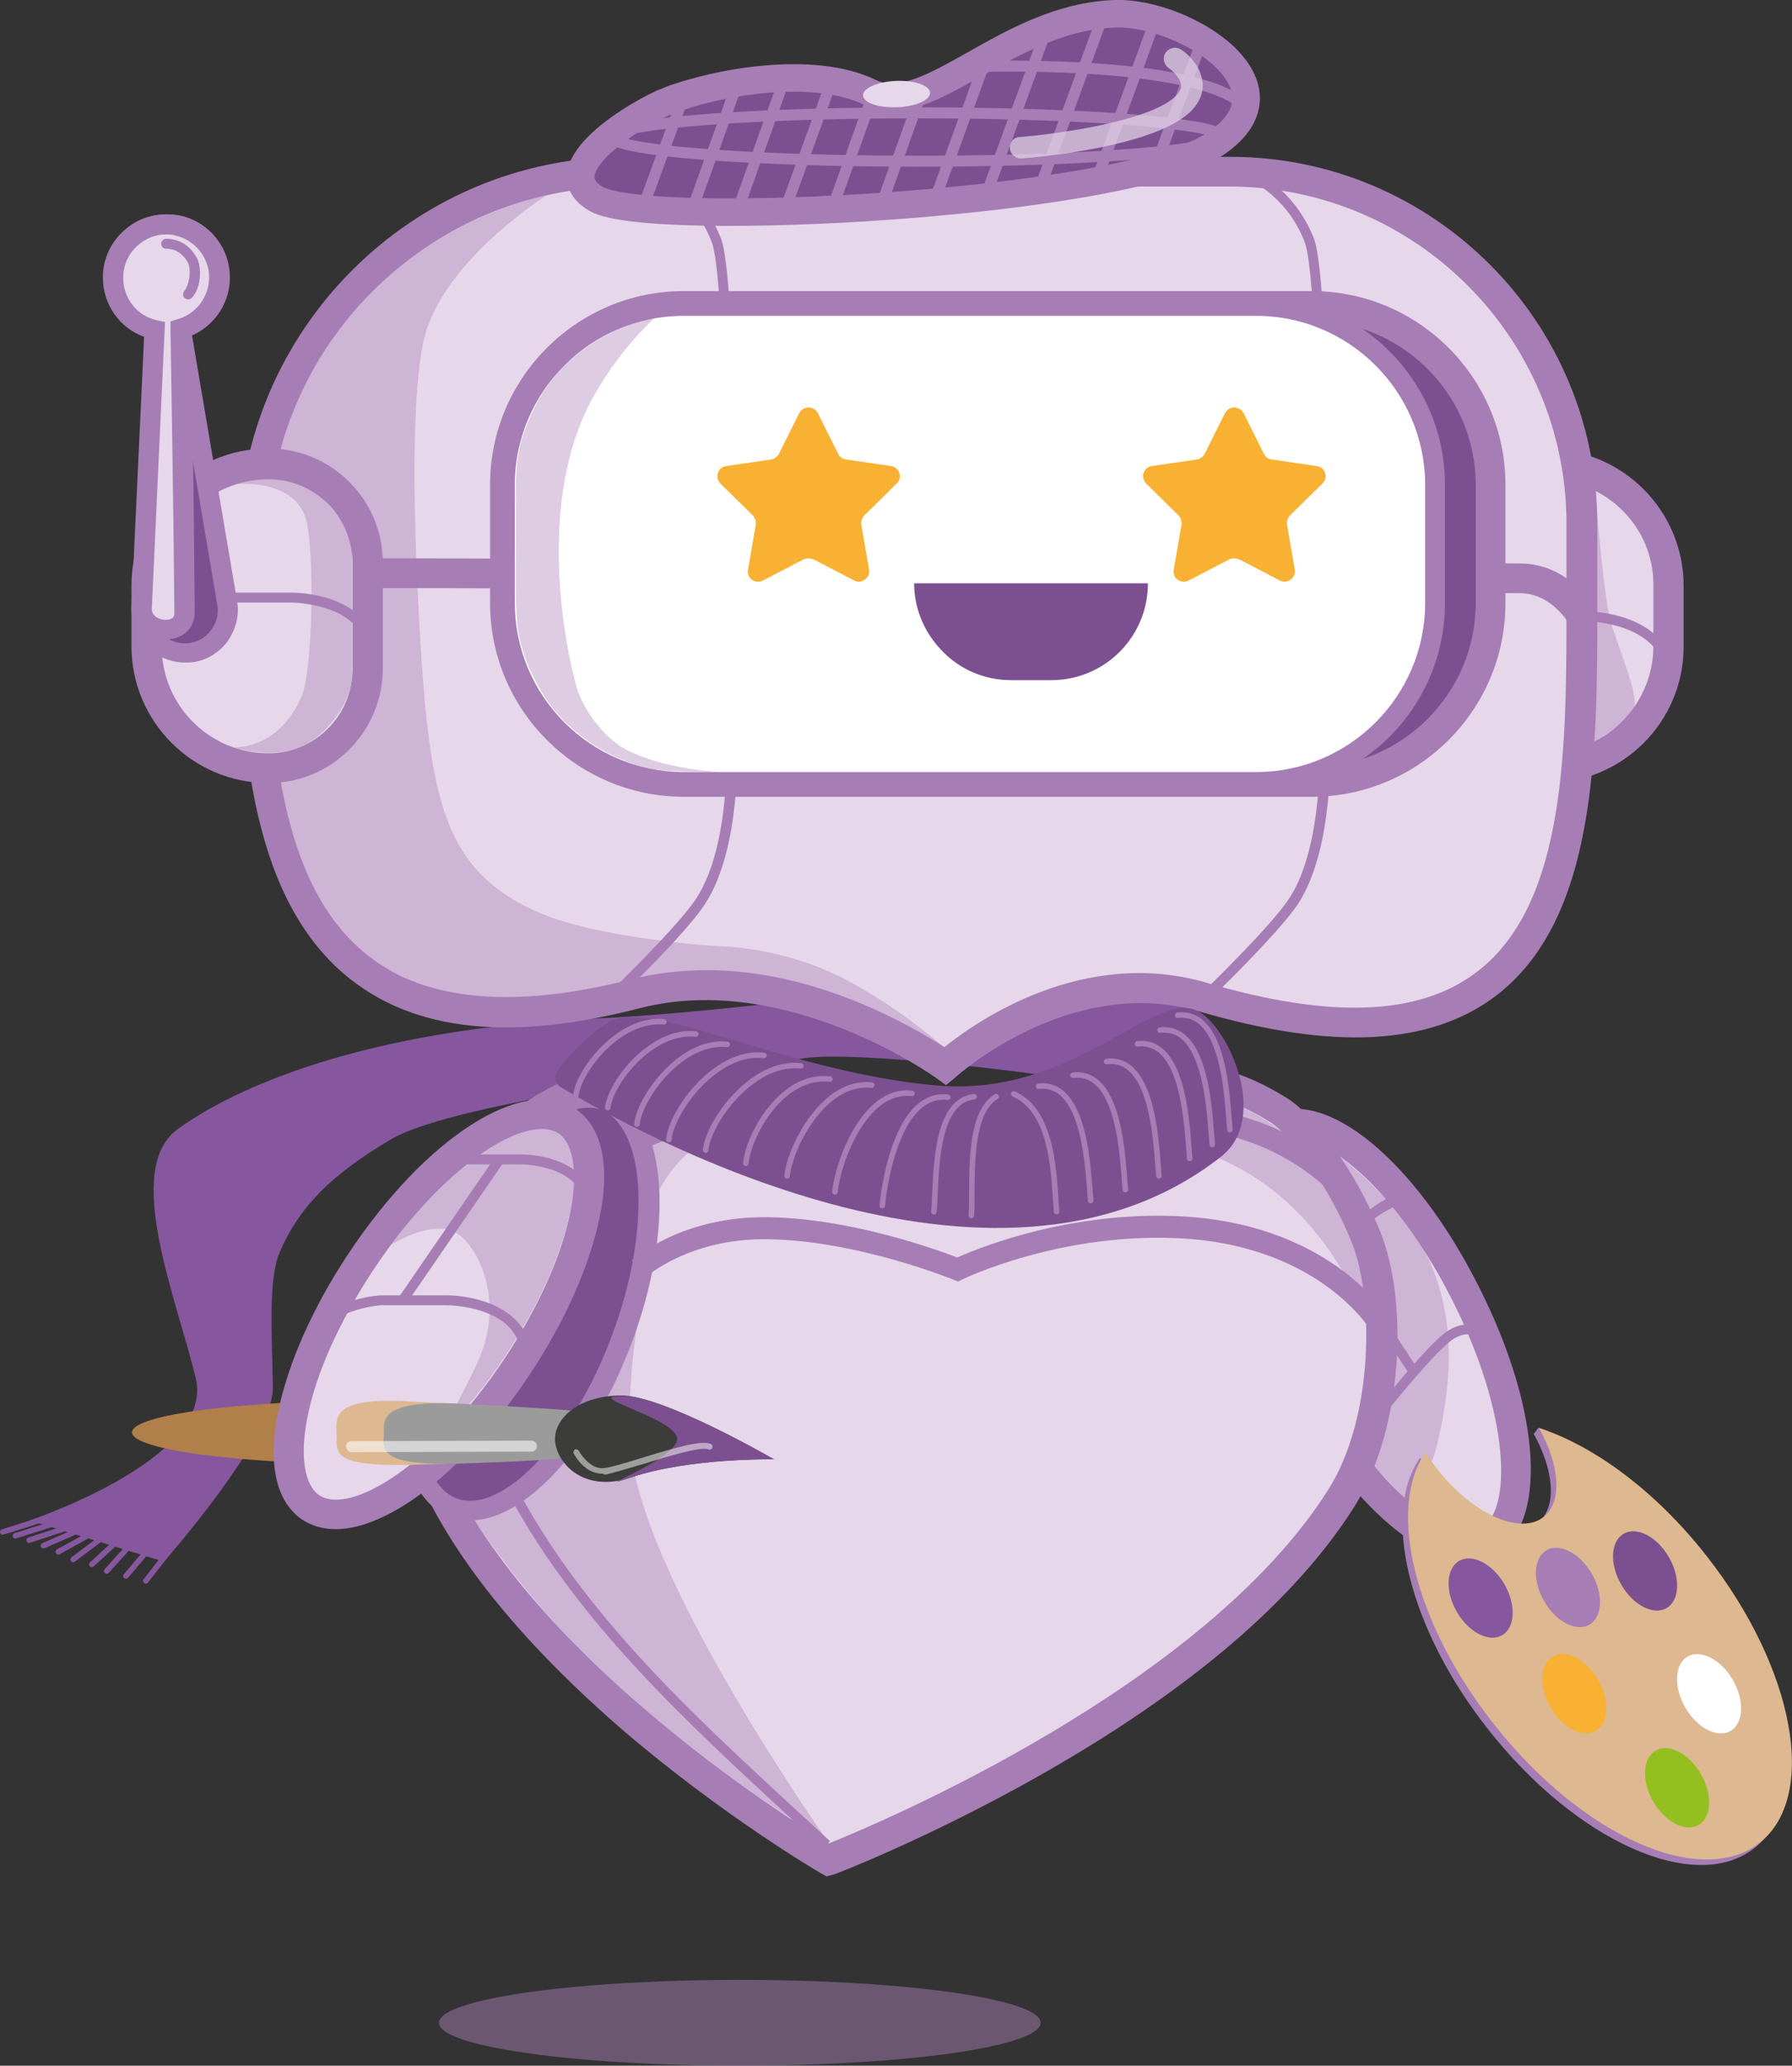 <svg id="Слой_1" xmlns="http://www.w3.org/2000/svg" viewBox="0 0 325.8 375.4"><rect x="0" y="0" width="325.8" height="375.4" fill="#333333" stroke="none"/><style>.st0{fill:#86579e}.st2{fill:#e6d7ea}.st3{fill:#a77db5}.st4{fill:#7c5090}.st5{fill:#fff}.st7{fill:#f8b133}.st8{opacity:.39;fill:#a77db5}.st11,.st9{fill:none;stroke:#a77db5;stroke-width:4;stroke-miterlimit:10}.st11{stroke-width:2}.st13{fill:#ddb890}.st14,.st15{fill:none;stroke-linecap:round;stroke-miterlimit:10}.st14{stroke-linejoin:round;stroke:#86579e}.st15{stroke:#a77db5}</style><path class="st0" d="M5.4 276.3s33.7-11.2 30.2-25.8-13.3-38-3.3-45.3c10-7.3 33.6-18.2 75.8-20.1s97.8-14.5 109.7-1.3c11.9 13.3 1.7 24 1.7 24s-9-8.6-18.8-10.6c-9.8-2.1-45-6.3-54.4-4.9-9.4 1.4-63 7.5-75.3 14.8-10.6 6.3-16.6 12.1-20.2 20.6-2.1 5-1.3 15.4-1.2 24.5.1 9.1-19.8 31.6-19.8 31.6l-24.4-7.5z"/><path d="M77.5 261.4c0 3.2 15.6 4.7-9 4.7S24 263.5 24 260.3s19.9-5.8 44.5-5.8 9 3.7 9 6.9z" fill="#b17f49"/><path class="st2" d="M281.2 139.6c-4.7 0-9-1.8-12.2-4.7-3.6-3.3-5.9-8.1-5.9-13.3v-19.1c0-5.4 2.4-10.2 6.1-13.5 3.2-2.8 7.4-4.5 12-4.5 5.2 0 10 1.8 13.8 4.8 5.1 4.1 8.4 10.3 8.4 17.3v11c0 6.4-2.7 12.2-7.1 16.3-4 3.5-9.3 5.7-15.1 5.7z"/><path class="st3" d="M281.2 142.3c-11.5 0-20.8-9.3-20.8-20.8v-19.1c0-11.5 9.3-20.8 20.8-20.8 13.7 0 24.9 11.1 24.9 24.9v11c0 13.7-11.1 24.8-24.9 24.8zm0-55.2c-8.5 0-15.3 6.9-15.3 15.3v19.1c0 8.5 6.9 15.3 15.3 15.3 10.7 0 19.4-8.7 19.4-19.4v-11c.1-10.6-8.6-19.3-19.4-19.3z"/><ellipse transform="rotate(-26.87 251.3 242.681)" class="st2" cx="251.3" cy="242.7" rx="17" ry="42.1"/><path class="st3" d="M266.9 283.7c-9.9 0-23.3-12.6-33.2-32.2-11.6-22.8-12.7-43.8-2.7-48.9 10-5.1 26.3 8.3 37.8 31.1 11.6 22.8 12.7 43.8 2.7 48.9-1.3.8-2.9 1.1-4.6 1.1zM235.8 207c-.8 0-1.6.2-2.3.5-6 3-5.4 20.9 5.1 41.6s24.5 31.7 30.5 28.7c6-3.1 5.4-20.9-5.1-41.6-9.3-18.4-21.4-29.2-28.2-29.2z"/><path class="st2" d="M218.6 181.2c-25.2-7.4-46.8 12.5-46.8 12.5s-27.9-20.4-56.1-13.1C51 197.2 46 149.2 46 107.3v-8.5c0-37.3 30.2-67.5 67.5-67.5h110c35.3 0 64 28.6 64 64v12c0 41.9 1.4 94.4-68.9 73.9z"/><path class="st3" d="M172 197.2l-1.8-1.3c-.3-.2-27.2-19.5-53.8-12.7-23.2 6-40.4 4.3-52.5-5.1-18-14-20.5-42.3-20.5-70.8v-8.5c0-38.7 31.5-70.3 70.3-70.3h110c36.8 0 66.7 29.9 66.7 66.7v14.4c0 27 0 57.5-18.6 71.5-11.9 8.9-29.5 9.8-53.8 2.7-23.4-6.8-44 11.7-44.2 11.9l-1.8 1.5zm-43.5-20.9c20.1 0 37.6 10.4 43.2 14 5.7-4.6 25.2-18.3 47.7-11.7 22.5 6.6 38.6 6 49-1.9 16.5-12.4 16.4-41.5 16.4-67.1V95.2c0-33.8-27.5-61.3-61.3-61.3h-110C77.8 34 48.7 63 48.7 98.8v8.5c0 27.1 2.2 54 18.4 66.5 10.5 8.2 26.6 9.6 47.9 4.1 4.6-1.1 9.1-1.6 13.5-1.6z"/><path class="st2" d="M232.6 201.8c-31.5-20.2-61.3 13.2-61.3 13.2s-49.5-42.4-84-4.1C33.7 270.4 150.5 338 150.5 338s68.1-25.9 93.3-65.9c8.7-13.9 8.9-36.2 4.5-47.2-4.6-11.6-11.9-20.6-15.7-23.1z"/><path class="st3" d="M150.3 341l-1.1-.6c-.2-.1-17.8-10.4-36.1-26.1-24.7-21.4-38.9-42.1-41.9-61.7-2.5-15.7 2.3-30.3 14.2-43.4 31.9-35.3 76-5.2 85.8 2.3 7.1-6.9 34.4-30.1 63-11.8 4.7 3 12.2 12.9 16.8 24.3 5 12.5 4.2 35.4-4.7 49.7-10.7 17-29.9 33.4-57 48.8-20.1 11.4-37.4 18.1-37.6 18.1l-1.4.4zm-28.4-143.4c-12.6 0-23.5 5.1-32.6 15.2-10.7 11.9-15 25-12.8 38.9 6.4 40.8 65.4 77.9 74.2 83.3 9.2-3.7 68.2-28.5 90.8-64.3 8.4-13.3 8.2-35.1 4.3-44.8-4.3-10.8-11.3-19.6-14.6-21.8-12.1-7.8-25.5-8.1-39.6-.9-10.8 5.5-18.1 13.6-18.2 13.6l-1.8 2-2-1.7c-.1-.1-12.3-10.4-28.3-16-6.8-2.4-13.3-3.5-19.4-3.5zM285.2 113.3c-.1-.2-3.2-5.5-8.9-5.5-2.1 0-17.1-.1-38.4-.2-60.4-.3-172.9-.9-179.7-.7-7.2.2-8.8 3-8.8 3l-4.9-2.3c.3-.6 2.8-5.8 13.6-6.1 7-.2 119.5.4 179.9.7 21.3.1 36.3.2 38.4.2 8.9 0 13.5 8 13.7 8.3l-4.9 2.6z"/><path class="st3" d="M111.7 182.1l-1.3-1.3c.1-.1 13-12.5 16.3-17.7 6.2-9.7 5.4-27.9 5.4-28.1 0-.9.6-82.4-2.7-91-3.4-9-11.3-12-11.4-12l.6-1.7c.4.1 8.7 3.3 12.5 13.1 3.4 9 2.9 88.3 2.9 91.6 0 .7.8 18.9-5.7 29.1-3.4 5.4-16 17.5-16.6 18zM219.5 182.1l-1.3-1.3c.1-.1 13-12.5 16.3-17.7 6.2-9.7 5.4-27.9 5.4-28.1 0-.9.6-82.4-2.7-91-3.4-9-11.3-12-11.4-12l.6-1.7c.4.1 8.7 3.3 12.5 13.1 3.4 9 2.9 88.3 2.9 91.6 0 .7.8 18.9-5.7 29.1-3.5 5.4-16.1 17.5-16.6 18z"/><path class="st4" d="M238.5 142H124.3c-7.7 0-14.8-2.7-20.4-7.2-7.4-6-12.1-15.1-12.1-25.3V88.1c0-8.2 3.1-15.8 8.1-21.5 6-6.7 14.7-11 24.4-11h114.2c9.6 0 18.3 4.2 24.2 10.9 5.1 5.7 8.2 13.3 8.2 21.6v21.5c0 9.5-4.1 18-10.5 23.9-5.7 5.3-13.4 8.5-21.9 8.5z"/><path class="st3" d="M238.5 144.8H124.3c-19.4 0-35.2-15.8-35.2-35.2V88.1c0-19.4 15.8-35.2 35.2-35.2h114.2c19.4 0 35.2 15.8 35.2 35.2v21.5c0 19.4-15.8 35.2-35.2 35.2zM124.3 58.3c-16.4 0-29.8 13.4-29.8 29.8v21.5c0 16.4 13.4 29.8 29.8 29.8h114.2c16.4 0 29.8-13.4 29.8-29.8V88.1c0-16.4-13.4-29.8-29.8-29.8H124.3z"/><path class="st5" d="M228.4 142H124.3c-7.7 0-14.8-2.7-20.4-7.2-7.4-6-12.1-15.1-12.1-25.3V88.1C91.8 78 96.5 69 103.7 63c5.6-4.6 12.8-7.4 20.7-7.4h104.1c9.9 0 18.7 4.4 24.7 11.4 4.9 5.7 7.8 13 7.8 21.1v21.5c0 9-3.6 17.1-9.5 23s-14.1 9.4-23.1 9.4z"/><path class="st3" d="M228.4 143.9H124.3c-18.9 0-34.3-15.4-34.3-34.3V88.1c0-18.9 15.4-34.3 34.3-34.3h104.1c18.9 0 34.3 15.4 34.3 34.3v21.5c0 18.9-15.3 34.3-34.3 34.3zM124.3 57.4c-16.9 0-30.7 13.8-30.7 30.7v21.5c0 16.9 13.8 30.7 30.7 30.7h104.1c16.9 0 30.7-13.8 30.7-30.7V88.1c0-16.9-13.8-30.7-30.7-30.7H124.3zM303.2 124.6c-.1-3.2-1.2-5.8-3.2-7.7-4.5-4.2-12.3-4-12.4-4l-.1-1.8c.3 0 8.6-.3 13.7 4.5 2.4 2.3 3.7 5.3 3.8 9h-1.8z"/><ellipse cx="134.5" cy="367.6" rx="54.7" ry="7.8" opacity=".5" fill="#a77db5"/><path class="st4" d="M191.2 123.6h-7.4c-4.9 0-9.3-2-12.4-5.2-3.2-3.2-5.2-7.6-5.2-12.4h42.5c0 4.6-1.7 8.7-4.6 11.9-3.1 3.4-7.7 5.7-12.9 5.7z"/><path class="st7" d="M146 101.7l-7.3 3.8c-1.4.7-3-.4-2.7-2l1.4-8.1c.1-.6-.1-1.2-.5-1.7l-5.9-5.8c-1.1-1.1-.5-3 1-3.2l8.2-1.2c.6-.1 1.1-.5 1.4-1l3.7-7.4c.7-1.4 2.7-1.4 3.4 0l3.7 7.4c.3.6.8.9 1.4 1l8.2 1.2c1.5.2 2.2 2.1 1 3.2l-5.9 5.8c-.4.4-.6 1.1-.5 1.7l1.4 8.1c.3 1.5-1.4 2.7-2.7 2l-7.3-3.8c-.8-.3-1.5-.3-2 0zM223.4 101.7l-7.3 3.8c-1.4.7-3-.4-2.7-2l1.4-8.1c.1-.6-.1-1.2-.5-1.7l-5.9-5.8c-1.1-1.1-.5-3 1-3.2l8.2-1.2c.6-.1 1.1-.5 1.4-1l3.7-7.4c.7-1.4 2.7-1.4 3.4 0l3.7 7.4c.3.6.8.9 1.4 1l8.2 1.2c1.5.2 2.2 2.1 1 3.2l-5.9 5.8c-.4.4-.6 1.1-.5 1.7l1.4 8.1c.3 1.5-1.4 2.7-2.7 2l-7.3-3.8c-.8-.3-1.4-.3-2 0z"/><path class="st3" d="M149.7 335.9c-2.1-1.9-4.2-3.8-6.3-5.8-18.6-17.2-37.9-34.9-50.4-57.6l1.6-.9c12.3 22.5 31.5 40.1 50 57.2 2.1 1.9 4.2 3.8 6.3 5.8l-1.2 1.3z"/><ellipse transform="rotate(-69.617 96.24 236.973)" class="st4" cx="96.2" cy="237" rx="39.5" ry="18"/><path class="st3" d="M85.5 276.3c-1.3 0-2.5-.2-3.6-.6-5.2-1.9-8.4-7.9-9.1-16.8-.6-8.4 1.1-18.6 4.9-28.8 3.8-10.1 9.1-19 15.1-25 6.3-6.3 12.7-8.8 17.9-6.8 5.2 1.9 8.4 7.9 9.1 16.8.6 8.4-1.1 18.6-4.9 28.8-7.2 19.3-19.5 32.4-29.4 32.4zm21.5-75c-3.4 0-7.5 2.2-11.7 6.4-5.6 5.6-10.7 14-14.3 23.7-3.6 9.6-5.2 19.3-4.7 27.2.5 7.3 3 12.3 6.7 13.7 8.2 3.1 21.2-10.5 28.3-29.7 3.6-9.6 5.2-19.3 4.7-27.2-.5-7.3-3-12.3-6.7-13.7-.7-.3-1.5-.4-2.3-.4z"/><ellipse transform="rotate(-56.427 79.788 238.826)" class="st2" cx="79.8" cy="238.8" rx="42.1" ry="17.1"/><path class="st3" d="M61 277.9c-2.2 0-4.3-.6-6-1.7-4.8-3.2-6.4-10.2-4.4-19.8 1.8-8.7 6.3-18.9 12.7-28.5 14.1-21.3 31.9-32.6 41.3-26.4 4.8 3.2 6.4 10.2 4.4 19.8-1.8 8.7-6.3 18.9-12.7 28.5-11.5 17.3-25.5 28.1-35.3 28.1zm6.8-47c-6 9.1-10.3 18.5-11.9 26.6-1.4 7-.6 12.3 2.1 14.2 5.7 3.8 20.9-5.5 33.8-24.9 6-9.1 10.3-18.5 11.9-26.6 1.4-7 .6-12.3-2.1-14.2-5.7-3.8-21 5.5-33.8 24.9z"/><path class="st3" d="M72.2 221.5c-.2-2.9.6-5.4 2.3-7.3 3.6-4 10-4.3 10.3-4.4h10c4.6 0 13.3 2.1 13.3 10h-1.8c0-8.1-11.4-8.2-11.5-8.2h-10s-5.9.3-9 3.8c-1.4 1.6-2 3.6-1.8 6l-1.8.1zM54.6 249c-.2-3.4.7-6.2 2.7-8.5 4.2-4.7 11.7-5.1 12-5.1h11.8c5.4 0 15.5 2.4 15.5 11.6h-1.8c0-9.7-13.1-9.8-13.7-9.8H69.3s-7 .4-10.7 4.5c-1.7 1.9-2.4 4.3-2.2 7.1l-1.8.2z"/><path transform="rotate(-55.503 82.035 223.537)" class="st3" d="M66.5 222.6h31v1.8h-31z"/><path class="st8" d="M149.4 176c-5.6-2.3-12.7-3.8-17.8-4-5.1-.2-23.4-1.9-33-5.9-15.2-6.3-18.9-16.7-21-34.9-1-8.2-4.5-57.9 0-71.4s21.9-24.4 21.9-24.4S81.8 39 68.7 51.9c-4 4-7.4 8.1-10.2 12.6-3.2 5.2-6 11-7.7 17.1-4 15-3.5 32-1.4 50.4 2.3 19.3 6.6 29.8 12.4 36.7 2.7 3.2 5.8 6 9.6 7.9 3.4 1.7 6.5 3 10.8 3.8 6.6 1.2 12.3.9 17.3.4 7.7-.8 12.2-2.2 17.7-3.3 2.1-.5 5.1-.9 8.7-1.1 2-.1 4.1 0 6.4.1 6.3.1 16.5 2.8 21.7 4.9 2 .8 5.7 2.3 9.1 4 4.5 2.3 8.5 4.9 8.5 4.9s-11-9.7-22.2-14.3z"/><path class="st2" d="M48.8 139.6c-6.6 0-12.5-2.9-16.5-7.4-3.5-3.9-5.6-9.1-5.6-14.7v-11c0-7.6 3.8-14.3 9.7-18.3 3.6-2.4 7.8-3.8 12.5-3.8 4.4 0 8.5 1.6 11.6 4.2 3.9 3.3 6.4 8.3 6.4 13.8v19.1c0 4.8-1.9 9.1-4.9 12.4-3.3 3.5-8 5.7-13.2 5.7z"/><path class="st3" d="M48.8 142.3c-13.7 0-24.9-11.1-24.9-24.9v-11c0-13.7 11.1-24.9 24.9-24.9 11.5 0 20.8 9.3 20.8 20.8v19.1c0 11.6-9.3 20.9-20.8 20.9zm0-55.2c-10.7 0-19.4 8.7-19.4 19.4v11c0 10.7 8.7 19.4 19.4 19.4 8.5 0 15.3-6.9 15.3-15.3v-19.1c0-8.6-6.8-15.4-15.3-15.4z"/><path class="st3" d="M26.5 121.3c-.2-3.4.7-6.2 2.7-8.5 4.2-4.7 11.7-5.1 12-5.1H53c5.4 0 15.5 2.4 15.5 11.6h-1.8c0-9.7-13.6-9.8-13.7-9.8H41.2s-7 .4-10.7 4.5c-1.7 1.9-2.4 4.3-2.2 7.1l-1.8.2z"/><path class="st4" d="M41.3 109.5l-8.4-49.8c4.6-1.3 7.8-5.9 6.9-11.1-.8-3.7-3.8-6.8-7.5-7.6-6.3-1.3-11.8 3.4-11.8 9.5 0 4.6 3.2 8.5 7.6 9.4l-2.3 50.5c-.2 4.7 3.7 8.5 8.3 8.2 4.6-.3 8-4.5 7.2-9.1z"/><path class="st3" d="M33.6 120.4c-2.5 0-4.9-1-6.8-2.8-2-1.9-3-4.6-2.9-7.3l2.3-49.1c-4.5-1.6-7.5-5.9-7.5-10.8 0-3.5 1.6-6.7 4.3-8.9 2.7-2.2 6.2-3 9.7-2.3 4.4.9 8 4.6 8.8 9.1 1 5.3-1.8 10.5-6.6 12.6l8.2 48.3c.5 2.7-.3 5.4-1.9 7.6-1.7 2.1-4.2 3.5-6.9 3.6h-.7zm-3.4-77.8c-1.8 0-3.5.6-4.9 1.8-1.9 1.5-2.9 3.7-2.9 6.1 0 3.7 2.5 6.9 6.1 7.7l1.5.3-2.4 52.1c-.1 1.7.6 3.4 1.8 4.6 1.2 1.2 2.9 1.8 4.6 1.7 1.7-.1 3.3-.9 4.3-2.3 1.1-1.4 1.5-3 1.2-4.7l-8.7-51.4 1.6-.4c3.9-1.1 6.3-5 5.6-9-.6-3.1-3-5.5-6-6.2-.7-.3-1.2-.3-1.8-.3z"/><path class="st2" d="M32.9 59.7c4.6-1.3 7.8-5.9 6.9-11.1-.8-3.7-3.8-6.8-7.5-7.6-6.3-1.3-11.8 3.4-11.8 9.5 0 4.6 3.2 8.5 7.6 9.4l-2.3 50.5c-.2 4.7 7.8 5.5 7.7.9-.1-16.4-.6-51.6-.6-51.6z"/><path class="st3" d="M30.1 116.2c-1.2 0-2.5-.3-3.5-1-1.8-1.1-2.7-2.9-2.6-4.9l2.3-49.1c-4.5-1.6-7.5-5.9-7.5-10.8 0-3.5 1.6-6.7 4.3-8.9 2.7-2.2 6.2-3 9.7-2.3 4.4.9 8 4.6 8.8 9.1 1 5.4-1.9 10.6-6.8 12.7.1 6.5.5 35.8.6 50.3 0 1.8-.9 3.4-2.4 4.2-.9.5-1.9.7-2.9.7zm.1-73.6c-1.8 0-3.5.6-4.9 1.8-1.9 1.5-2.9 3.7-2.9 6.1 0 3.7 2.5 6.9 6.1 7.7l1.5.3-2.4 52.1c0 .7.3 1.2.9 1.6.8.5 2 .6 2.7.2.3-.1.5-.4.5-1-.1-16.3-.7-51.3-.7-51.6v-1.4l1.3-.4c3.9-1.1 6.3-5 5.6-9-.6-3.1-3-5.5-6-6.2-.6-.2-1.1-.2-1.7-.2z"/><path class="st3" d="M34.2 54.4c-.2 0-.4-.1-.6-.2-.4-.3-.4-.9-.1-1.3 1.1-1.4 1.2-4.1.7-5.1-.9-1.7-2.3-2.6-4-2.6-.5 0-.9-.4-.9-.9s.4-.9.9-.9c1.7 0 4 .6 5.6 3.5.9 1.7.8 5.2-.8 7.1-.3.3-.5.4-.8.4z"/><path class="st8" d="M115.8 241s-2.3 14.2-.9 24.1c3.5 24.3 35.7 69.7 35.7 69.7s-7.1-4.3-14.4-9.5c-5.6-3.9-11.4-8.5-14.3-10.8-3.2-2.6-13-10.7-20.7-19.2-8.6-9.4-15-19.1-15-19.1s4.9.1 11.2-5.2c4.2-3.5 8.4-9 11.5-14.4 4.5-7.9 6.9-15.6 6.9-15.6zM119.8 216.4s2.9-6.3 9-9.4 17.1-1.3 26.1 1.7c6.9 2.2 16.1 9.4 16.1 9.4.6.8-6-5.2-15.2-10.3-2.4-1.3-5.6-2.8-8.2-4-5-2.4-10.9-4.2-15.7-5.1-7.2-1.4-12.1-1-15.1-.7-3.4.4-5 .9-5 .9s1 .5 2.3 1.6c.9.8 1.9 2 2.8 3.6.5.8.9 1.7 1.2 2.8.4 1.2.8 2.6 1.1 4.1.5 2.6.6 5.4.6 5.4zM71.1 226.2s7.7-4.9 12.1-2c3.9 2.6 8.4 12.1 4 22.5-1.8 4.4-7.5 14.6-7.5 14.6s5.5-5.2 11.2-13.5c5.1-7.4 10.5-17.3 12.7-27.3 4.7-21.1-9.9-14.6-9.9-14.6s-8.1 3.8-13.3 9.4c-1.1 1.2-3.1 3-4.7 5-2.4 3-4.6 5.9-4.6 5.9zM118.9 57.9s-6 5.3-10.8 13.8c-10.9 19-5.3 46.2-3.2 53.4 1 3.5 4.8 9 8.9 11.1 7.3 3.8 17.3 4.1 17.3 4.1s-5.5 0-9.2-.2c-2.3-.1-4.1-.4-6.3-1.1-2.7-.9-4.8-1.9-7.2-3.3-1.6-1-2.8-2-3.9-2.9-2.5-2.1-4.2-4.1-6-7-.9-1.5-2-3.6-2.7-5.4-.6-1.6-1.2-3.4-1.6-5.8-.4-2.5-.4-7.2-.4-10 0-5.2.1-10.5 0-14.7 0-1.5 0-3.2.1-4.3.2-2.4.3-2.8.5-3.7.3-1.5.4-2.4 1.8-5.7 1.4-3.4 3.9-7.6 7.3-10.6 8.2-7.2 15.4-7.7 15.4-7.7zM183 208.5s10.1-6.7 33.9.3c24 7.1 31.6 31.6 31.6 31.6s0-4.9-1.4-10.5c-.9-3.8-2.9-7.9-4.6-11.1-.7-1.3-2.1-3.7-3-5-2.1-3.2-4.1-6.3-7.4-8.9-1.2-.9-2.6-1.7-3.9-2.5-1.4-.7-2.7-1.4-4.1-1.9-12.4-4.5-21.4-2.3-31.2 2.1-5.8 2.6-9.9 5.9-9.9 5.9z"/><path class="st8" d="M243.8 210.3s7.3 11.5 8.7 19.2c.1.6.5 2.4.6 2.8.2 1.1.3 2.2.4 3.5.2 1.9.3 3.6.3 5.8 0 2.1 0 4.5-.2 6.5-.4 3.3-.3 5.1-.9 7.7-1.6 7.3-3 10.6-3 10.6l6.2 6.4s4.1-4.4 5.4-10.4c1.4-6 5.1-22.1-2.8-35.9-5.1-8.7-14.7-16.2-14.7-16.2z"/><path transform="rotate(-33.41 253.305 243.633)" class="st3" d="M252.4 236.6h1.8v14.1h-1.8z"/><path class="st3" d="M249.1 260.3l-1.4-1.1c.5-.6 11.9-15.2 15.6-17.4 4.3-2.6 6.2.3 6.2.3l-1.5 1 .8-.5-.8.4c-.1-.1-1-1.3-3.7.3-2.9 1.7-11.9 12.8-15.2 17zM247.7 224l-1.6-.8c.1-.1 1.4-2.7 5.2-4.9 4.3-2.6 6.2.3 6.2.3l-1.5 1 .8-.5-.8.5c-.1-.1-1-1.3-3.7.3-3.5 1.8-4.6 4.1-4.6 4.1z"/><path class="st8" d="M42.6 88s11.8-1.4 13.3 7.5c1.4 8.4.7 26.9-1 30.9-4.2 10-12.4 9.4-12.4 9.4s9.7 3.5 16-2.6S64 122 64 122V99.7s-.5-2.5-1.9-4.9c-.6-1.2-1.7-2.2-2.5-3.2-5.6-7.3-17-3.6-17-3.6zM290 89.2l-.3 45.7s5.8-3.4 7.2-5.7c1.5-2.3-3-12-4.2-16.7-1.2-4.8-2.7-23.3-2.7-23.3z"/><path class="st9" d="M116.2 230.5s8.4-7.5 23.3-7.3c16.8.2 34.6 7.5 34.6 7.5s18.6-9.1 41.6-7.6c26.1 1.8 35.4 17.9 35.4 17.9M116.2 207s8.7-4.6 23.6-4.3c16.8.2 31.6 12.4 31.6 12.4s23.1-13.7 46-11.7c18.8 1.6 28.7 14.8 28.7 14.8"/><path d="M121.5 18.3c8.6-3.3 26.2-6.6 36.7-1.5s24.7-13.7 44.6-14.3c12.6-.4 34.5 13.3 17.6 24s-102.1 15.2-111.9 9.7 7.8-15.9 13-17.9z" fill="#7c5090" stroke="#a77db5" stroke-width="5" stroke-miterlimit="10"/><path class="st11" d="M124 18.3l-7.4 20.2M134.1 15l-8.4 23.5M142.4 15L134 38.5M151.1 15l-8.5 23.5M158.3 18.3l-7.2 20.2M167 18.3l-7.2 20.2M179 11.4l-9 24.8M190 6.1l-11 30.1M200.4 3.2l-12.1 33M210.2 3.2l-11.1 30.3M219 6.1l-9.3 25.1"/><ellipse transform="rotate(-2.306 163.008 17.075) scale(1)" class="st2" cx="163" cy="17.1" rx="6.1" ry="2.4"/><ellipse class="st11" cx="166.8" cy="24.9" rx="55.5" ry="4.4"/><path class="st11" d="M177.4 12.1s37.1-1.3 47.7 6.2"/><path class="st2" d="M185.6 28.8c-1 0-1.9-.8-2-1.8-.1-1.1.7-2.1 1.8-2.1 6.5-.5 24.3-2.9 28.6-7.7.8-.9.8-1.5.7-1.9-.2-1.3-1.8-2.7-2.2-2.9-.9-.6-1.2-1.9-.6-2.8.6-.9 1.9-1.2 2.8-.6.4.2 3.5 2.4 3.9 5.8.2 1.2 0 3.1-1.7 5-6.1 6.9-28.7 8.8-31.2 9h-.1z" opacity=".7"/><path class="st3" d="M309.3 283.8c-9-11.5-19.8-20.9-29.5-24.3-.3-.1-.7 1.1-1 1 3.8 6.8 4.3 13.5.8 16.2-4.2 3.3-12.8-.5-19.2-8.6-.8-1-1.6-2.1-2.2-3.2-7.1 10-2.2 30.9 12.3 49.3 16 20.4 37.6 30.1 48.4 21.7 10.7-8.3 6.4-31.7-9.6-52.1z"/><path class="st13" d="M310.3 282.8c-9.3-11.9-20.6-20.1-30.5-23.3 3.8 6.8 4.3 13.5.8 16.2-4.2 3.3-12.8-.5-19.2-8.6-.8-1-1.6-2.1-2.2-3.2-7.1 10-2.2 30.9 12.3 49.3 16 20.4 37.6 30.1 48.4 21.7 10.7-8.4 6.4-31.7-9.6-52.1z"/><path class="st4" d="M217.9 183.8c5.4 2.9 13 19.4 4.1 26.4-41.3 32.4-107.8-5.3-120-12.6-1.1-.6-1.4-2.1-.6-3.1 1.9-2.8 6.2-6.9 9.2-8.7 1.8-1.1 4.5-1.1 8-.6 11.2 1.8 30.2 10 51 12 25.7 2.6 40.1-17.8 48.3-13.4z"/><path class="st14" d="M7.2 276.3l-6.7 2.1M9.4 277l-6.6 2.1M12 277.7l-6.7 2.2M14.3 278.1l-6.4 2.8M16.8 278.6l-6.2 3.4M18.9 279.2l-5.6 4.2M21.8 279.6l-5.1 4.7M24.1 280.3l-4.7 5.2M27.4 281.1l-4.5 5.3M30.8 281.8l-4.3 5.5"/><path class="st15" d="M120.7 185.7c-8-.8-15.5 8.8-16 13.4M126.5 187.9c-8-.8-15.5 8.8-16 13.4M132.2 189.8c-8.2-.9-15.9 9.6-16.4 14.5M138.9 191.8c-8.7-1-16.8 10.1-17.3 15.3M145.6 193.7c-8.7-1-16.8 10.1-17.3 15.3M150.9 196.1c-8.7-1-14.8 10.1-15.3 15.3M158.5 197.2c-8.7-1-14.9 11.3-15.4 16.5M165.8 198.7c-8.7-1-13.5 12.7-14 17.9M172.3 199.4c-8.7-1-11.4 14.5-11.9 19.7M177.1 199.3c-7.6.8-6.8 15.7-7.3 20.9M214.1 184.5c8.7-1 9 15.6 9.5 20.8M210.9 187.2c8.7-1 9 15.6 9.5 20.8M206.8 189.7c8.7-1 9 15.6 9.5 20.8M201.2 192.9c8.7-1 9 15.6 9.5 20.8M195.1 195.4c8.7-1 9 15.6 9.5 20.8M188.8 197.4c8.7-1 9 15.6 9.5 20.8M184.3 198.8c7.6 3.3 7.3 16.2 7.8 21.4M181.1 199.3c-5.5 3.3-4.1 16.4-4.5 21.6"/><ellipse transform="rotate(-30 269.225 290.426)" class="st0" cx="269.2" cy="290.4" rx="5" ry="7.8"/><ellipse transform="rotate(-30 285.064 288.552)" class="st3" cx="285.1" cy="288.5" rx="5" ry="7.8"/><ellipse transform="rotate(-30 299.064 285.512)" class="st4" cx="299.1" cy="285.5" rx="5" ry="7.8"/><ellipse transform="rotate(-30 286.188 307.76)" class="st7" cx="286.2" cy="307.8" rx="5" ry="7.8"/><ellipse transform="rotate(-30 304.891 324.886)" cx="304.9" cy="324.9" rx="5" ry="7.8" fill="#93c01f"/><ellipse transform="rotate(-30 310.72 307.762)" class="st5" cx="310.7" cy="307.8" rx="5" ry="7.8"/><path class="st13" d="M119.2 260.4c0 3.2-19.9 5.2-44.5 5.8-14 .3-13.5-2-13.5-5.2s-1.5-7.2 13.5-6.3c24.5 1.2 44.5 2.5 44.5 5.7z"/><path d="M119.2 260.4c0 3.2-12.6 5-37.2 5.6-14 .3-12.2-3.3-12.2-5.5s-1-6.2 14-5.4c24.6 1.3 35.4 2.1 35.4 5.3z" fill="#9c9b9b"/><path d="M140.7 265.2s-15.4-.3-26 3.3c-9 3-13.8-3.1-13.8-7s4.5-7.9 12.1-7.9c7.7 0 27.7 11.6 27.7 11.6z" fill="#3c3c3b"/><path class="st4" d="M140.7 265.2s-15.4-.3-26 3.3c-9 3 8.4-3.2 8.4-7s-17.7-7.8-10-7.8c7.6-.1 27.6 11.5 27.6 11.5z"/><g opacity=".57"><path class="st5" d="M63.9 263.9c-.5 0-1-.5-1-1 0-.6.4-1 1-1l32.7-.1c.6 0 1 .4 1 1s-.4 1-1 1l-32.7.1z"/></g><g opacity=".5"><path class="st5" d="M109.4 267.8c-3.2 0-5.1-3.6-5.1-3.7-.1-.2 0-.5.2-.7.2-.1.5 0 .7.2 0 0 1.9 3.5 4.6 3.2 1.1-.1 3.8-.9 6.7-1.8 6.5-2 11.1-3.3 12.7-2.6.3.1.4.4.3.7-.1.3-.4.4-.7.3-1.3-.6-7.5 1.3-12 2.7-3.1.9-5.7 1.7-6.9 1.9-.2-.2-.3-.2-.5-.2z"/></g></svg>